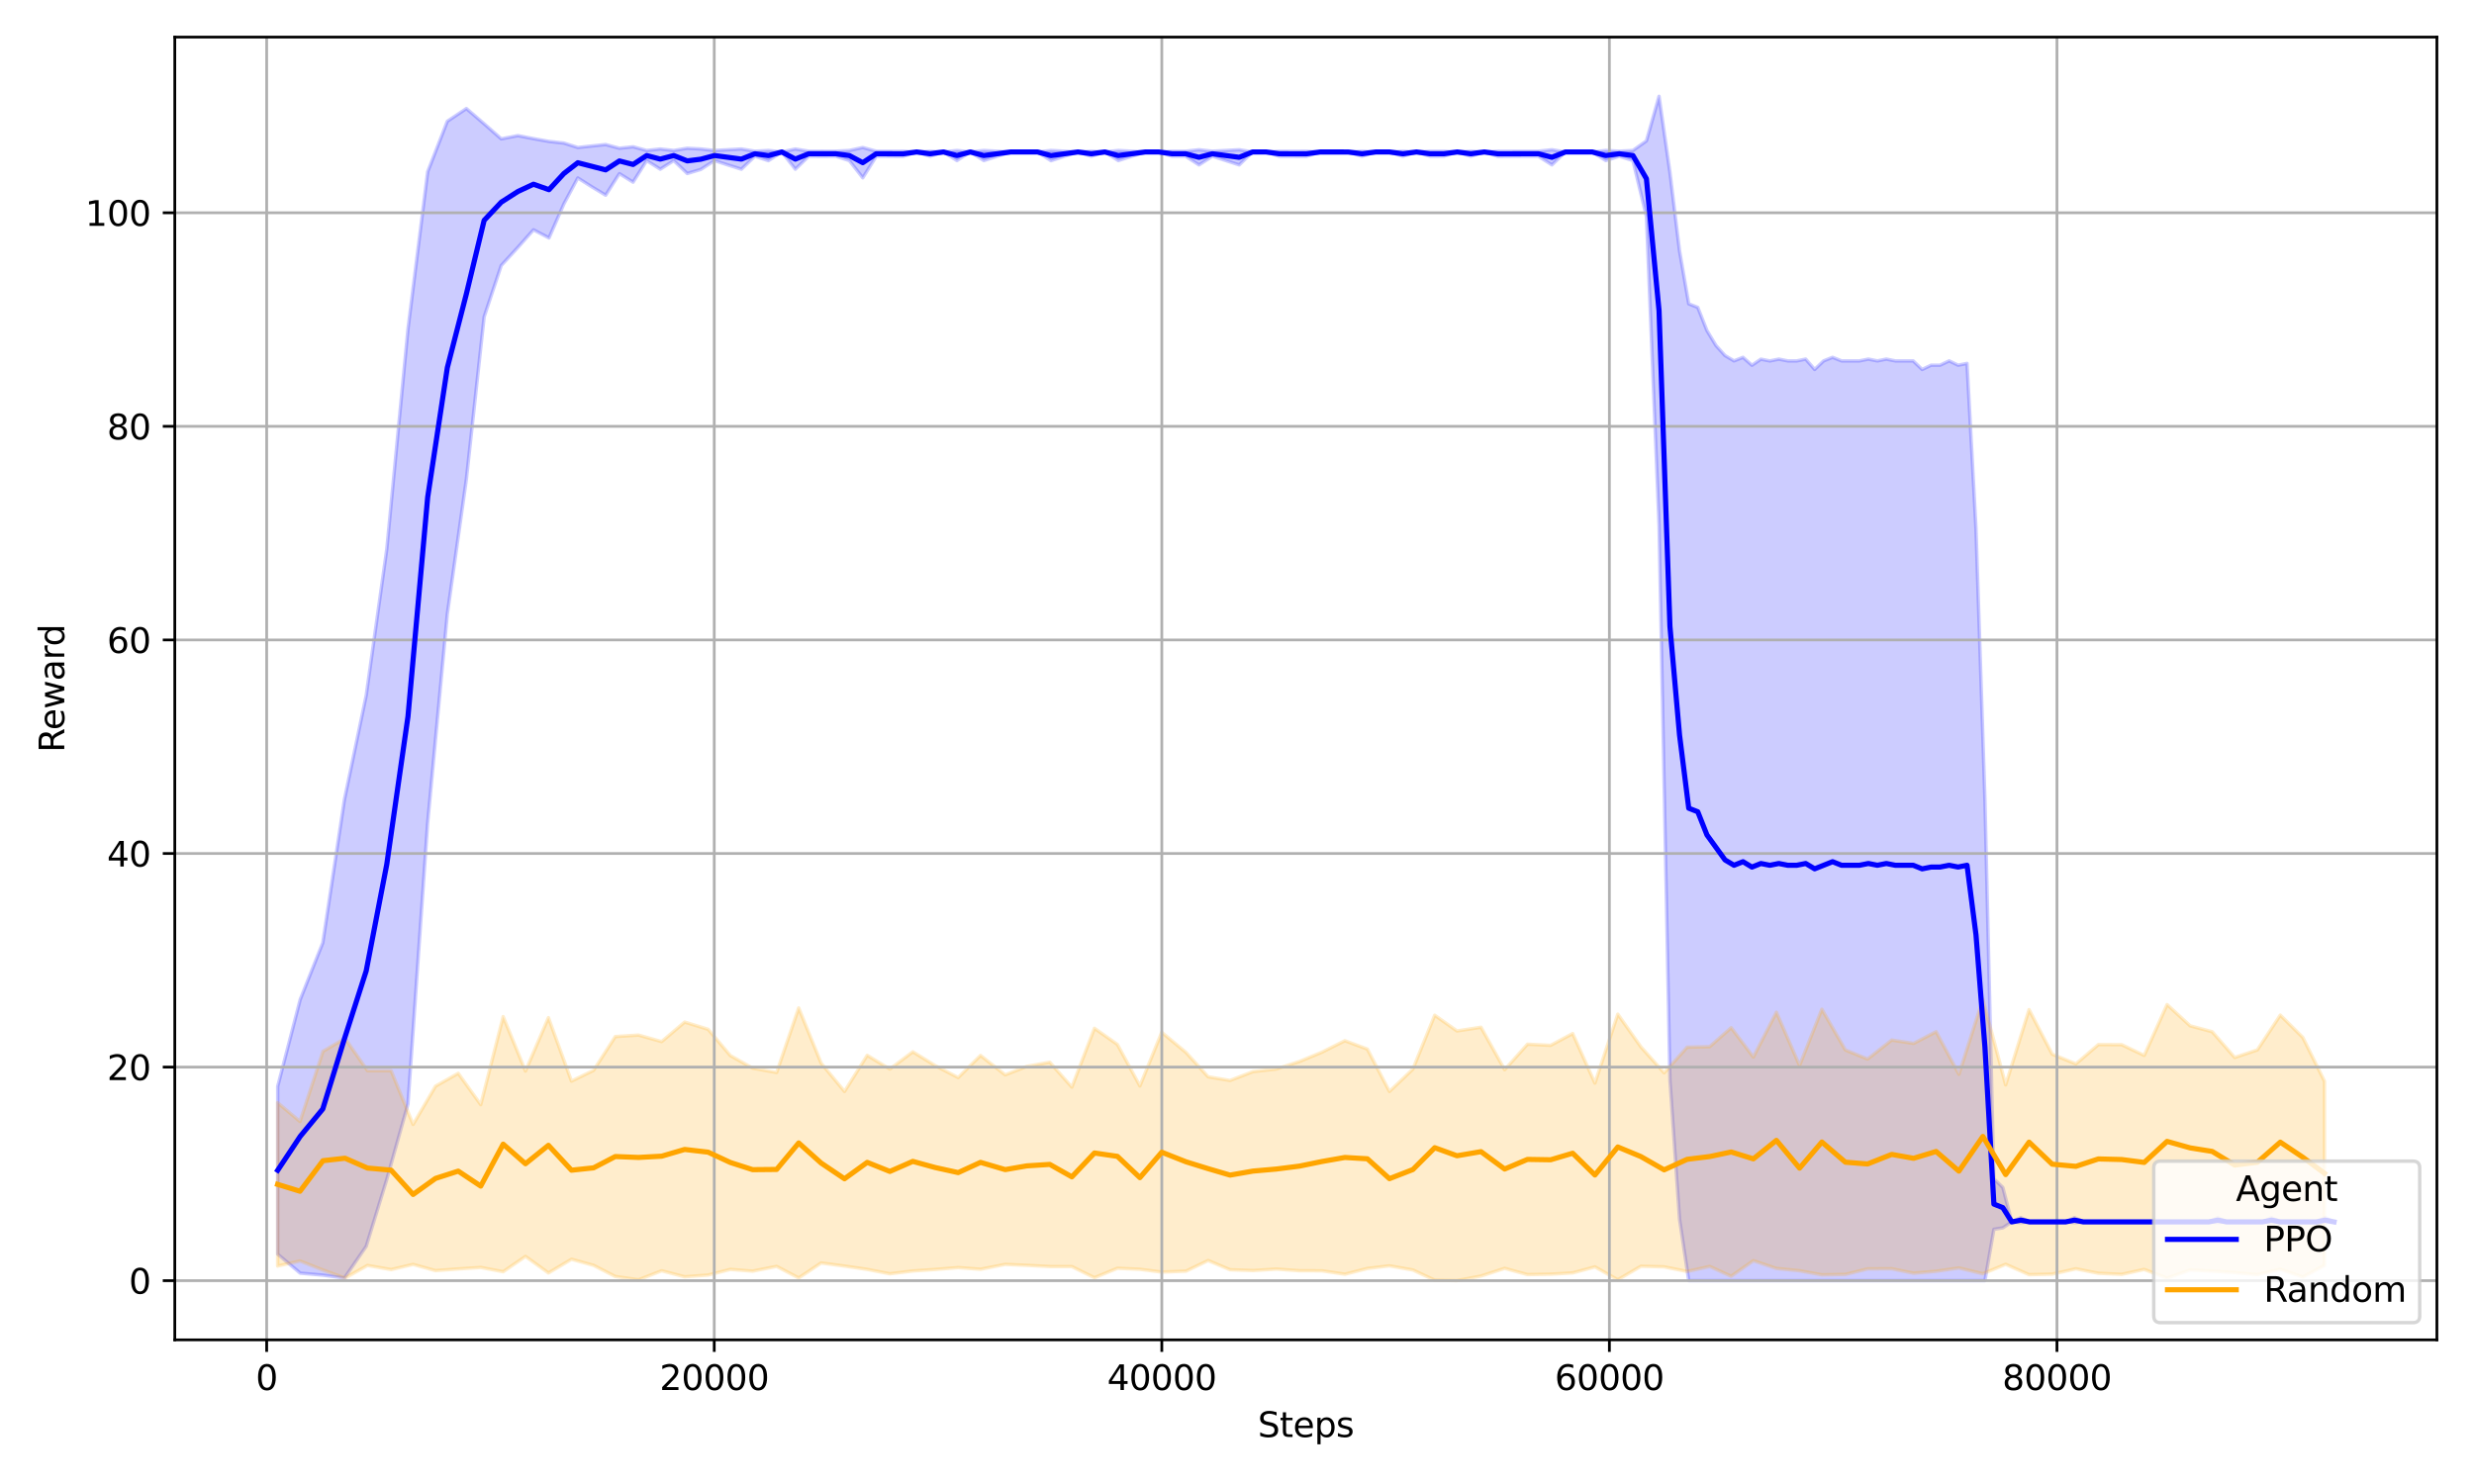 <?xml version="1.0" encoding="utf-8" standalone="no"?>
<!DOCTYPE svg PUBLIC "-//W3C//DTD SVG 1.1//EN"
  "http://www.w3.org/Graphics/SVG/1.1/DTD/svg11.dtd">
<svg xmlns:xlink="http://www.w3.org/1999/xlink" width="720pt" height="432pt" viewBox="0 0 720 432" xmlns="http://www.w3.org/2000/svg" version="1.1">
 <defs>
  <style type="text/css">*{stroke-linejoin: round; stroke-linecap: butt}</style>
 </defs>
 <g id="figure_1">
  <g id="patch_1">
   <path d="M 0 432 
L 720 432 
L 720 0 
L 0 0 
z
" style="fill: #ffffff"/>
  </g>
  <g id="axes_1">
   <g id="patch_2">
    <path d="M 50.87 390.04 
L 709.2 390.04 
L 709.2 10.8 
L 50.87 10.8 
z
" style="fill: #ffffff"/>
   </g>
   <g id="FillBetweenPolyCollection_1">
    <defs>
     <path id="m16a1191968" d="M 80.82 -115.756 
L 80.82 -66.905 
L 87.372 -61.377 
L 93.943 -60.798 
L 100.235 -59.953 
L 106.572 -69.178 
L 112.563 -88.662 
L 118.731 -110.616 
L 124.469 -192.541 
L 130.187 -253.27 
L 135.729 -292.505 
L 140.9 -339.768 
L 145.876 -354.715 
L 150.715 -359.975 
L 155.254 -365.097 
L 159.768 -362.735 
L 164.112 -372.636 
L 168.163 -380.197 
L 172.174 -377.648 
L 176.264 -375.174 
L 180.263 -381.45 
L 184.242 -378.973 
L 188.209 -385.247 
L 192.155 -382.745 
L 196.083 -385.249 
L 200.01 -381.489 
L 203.963 -382.682 
L 207.942 -385.253 
L 211.863 -383.969 
L 215.764 -382.747 
L 219.691 -386.508 
L 223.625 -385.219 
L 227.539 -387.76 
L 231.466 -382.748 
L 235.361 -386.507 
L 239.301 -386.474 
L 243.228 -386.505 
L 247.175 -385.254 
L 251.089 -380.238 
L 255.023 -386.507 
L 258.937 -386.495 
L 262.851 -386.47 
L 266.765 -387.761 
L 270.68 -386.509 
L 274.587 -387.762 
L 278.495 -385.256 
L 282.402 -387.763 
L 286.31 -385.252 
L 290.218 -386.501 
L 294.125 -387.754 
L 298.04 -387.756 
L 301.947 -387.756 
L 305.874 -385.216 
L 309.795 -386.504 
L 313.709 -387.76 
L 317.617 -386.508 
L 321.538 -387.761 
L 325.458 -385.251 
L 329.405 -386.507 
L 333.319 -387.762 
L 337.227 -387.762 
L 341.134 -386.507 
L 345.036 -386.509 
L 348.93 -383.998 
L 352.838 -386.505 
L 356.745 -385.256 
L 360.634 -384.002 
L 364.541 -387.763 
L 368.455 -387.763 
L 372.363 -386.493 
L 376.264 -386.49 
L 380.172 -386.468 
L 384.223 -387.745 
L 388.228 -387.758 
L 392.318 -387.738 
L 396.415 -386.504 
L 400.381 -387.757 
L 404.36 -387.759 
L 408.281 -386.493 
L 412.227 -387.758 
L 416.22 -386.504 
L 420.173 -386.507 
L 424.113 -387.759 
L 428.053 -386.507 
L 431.987 -387.759 
L 435.947 -386.472 
L 439.868 -386.506 
L 443.795 -386.509 
L 447.715 -386.508 
L 451.649 -384.002 
L 455.563 -387.762 
L 459.477 -387.763 
L 463.392 -387.761 
L 467.332 -385.255 
L 471.259 -386.506 
L 475.225 -385.253 
L 479.152 -368.963 
L 482.826 -279.16 
L 485.997 -117.533 
L 488.791 -77.06 
L 491.468 -59.198 
L 494.099 -59.198 
L 496.769 -59.198 
L 499.407 -59.198 
L 502.025 -59.198 
L 504.643 -59.198 
L 507.261 -59.198 
L 509.866 -59.198 
L 512.472 -59.198 
L 515.077 -59.198 
L 517.688 -59.198 
L 520.293 -59.198 
L 522.898 -59.198 
L 525.504 -59.198 
L 528.115 -59.198 
L 530.72 -59.198 
L 533.332 -59.198 
L 535.937 -59.198 
L 538.542 -59.198 
L 541.147 -59.198 
L 543.752 -59.198 
L 546.364 -59.198 
L 548.976 -59.198 
L 551.581 -59.198 
L 554.186 -59.198 
L 556.791 -59.198 
L 559.396 -59.198 
L 562.001 -59.198 
L 564.606 -59.198 
L 567.25 -59.198 
L 569.855 -59.198 
L 572.46 -59.198 
L 575.066 -59.198 
L 577.671 -59.198 
L 580.276 -74.145 
L 582.881 -74.575 
L 585.486 -76.296 
L 588.091 -76.081 
L 590.696 -76.296 
L 593.301 -76.296 
L 595.906 -76.296 
L 598.511 -76.296 
L 601.117 -76.296 
L 603.722 -76.081 
L 606.327 -76.296 
L 608.932 -76.296 
L 611.537 -76.296 
L 614.142 -76.296 
L 616.747 -76.268 
L 619.352 -76.296 
L 621.957 -76.296 
L 624.562 -76.296 
L 627.167 -76.296 
L 629.773 -76.296 
L 632.378 -76.296 
L 634.983 -76.296 
L 637.588 -76.296 
L 640.193 -76.293 
L 642.798 -76.296 
L 645.41 -76.081 
L 648.015 -76.296 
L 650.62 -76.296 
L 653.225 -76.296 
L 655.83 -76.296 
L 658.435 -76.296 
L 661.04 -76.081 
L 663.645 -76.296 
L 666.25 -76.296 
L 668.856 -76.296 
L 671.461 -76.296 
L 674.066 -76.296 
L 676.671 -76.081 
L 679.276 -76.295 
L 679.276 -76.296 
L 679.276 -76.296 
L 676.671 -77.548 
L 674.066 -76.296 
L 671.461 -76.296 
L 668.856 -76.296 
L 666.25 -76.296 
L 663.645 -76.296 
L 661.04 -77.549 
L 658.435 -76.296 
L 655.83 -76.296 
L 653.225 -76.296 
L 650.62 -76.296 
L 648.015 -76.296 
L 645.41 -77.549 
L 642.798 -76.296 
L 640.193 -76.296 
L 637.588 -76.296 
L 634.983 -76.296 
L 632.378 -76.296 
L 629.773 -76.296 
L 627.167 -76.296 
L 624.562 -76.296 
L 621.957 -76.296 
L 619.352 -76.296 
L 616.747 -76.3 
L 614.142 -76.296 
L 611.537 -76.296 
L 608.932 -76.296 
L 606.327 -76.296 
L 603.722 -77.549 
L 601.117 -76.296 
L 598.511 -76.296 
L 595.906 -76.296 
L 593.301 -76.296 
L 590.696 -76.296 
L 588.091 -77.549 
L 585.486 -76.296 
L 582.881 -86.321 
L 580.276 -88.828 
L 577.671 -199.114 
L 575.066 -278.068 
L 572.46 -326.211 
L 569.855 -325.692 
L 567.25 -326.944 
L 564.606 -325.692 
L 562.001 -325.692 
L 559.396 -324.438 
L 556.791 -326.939 
L 554.186 -326.938 
L 551.581 -326.945 
L 548.976 -327.464 
L 546.364 -326.945 
L 543.752 -327.464 
L 541.147 -326.945 
L 538.542 -326.945 
L 535.937 -326.945 
L 533.332 -327.983 
L 530.72 -326.945 
L 528.115 -324.439 
L 525.504 -327.463 
L 522.898 -326.94 
L 520.293 -326.944 
L 517.688 -327.458 
L 515.077 -326.932 
L 512.472 -327.444 
L 509.866 -325.671 
L 507.261 -327.98 
L 504.643 -326.944 
L 502.025 -328.5 
L 499.407 -331.402 
L 496.769 -335.77 
L 494.099 -342.516 
L 491.468 -343.551 
L 488.791 -358.959 
L 485.997 -381.812 
L 482.826 -403.962 
L 479.152 -390.988 
L 475.225 -388.194 
L 471.259 -387.979 
L 467.332 -388.193 
L 463.392 -387.763 
L 459.477 -387.763 
L 455.563 -387.763 
L 451.649 -388.408 
L 447.715 -387.978 
L 443.795 -387.978 
L 439.868 -387.979 
L 435.947 -387.984 
L 431.987 -387.764 
L 428.053 -387.978 
L 424.113 -387.764 
L 420.173 -387.978 
L 416.22 -387.979 
L 412.227 -387.764 
L 408.281 -387.981 
L 404.36 -387.764 
L 400.381 -387.764 
L 396.415 -387.979 
L 392.318 -387.767 
L 388.228 -387.764 
L 384.223 -387.765 
L 380.172 -387.985 
L 376.264 -387.981 
L 372.363 -387.981 
L 368.455 -387.763 
L 364.541 -387.763 
L 360.634 -388.408 
L 356.745 -388.193 
L 352.838 -387.979 
L 348.93 -388.409 
L 345.036 -387.978 
L 341.134 -387.978 
L 337.227 -387.763 
L 333.319 -387.763 
L 329.405 -387.979 
L 325.458 -388.194 
L 321.538 -387.763 
L 317.617 -387.978 
L 313.709 -387.764 
L 309.795 -387.979 
L 305.874 -388.2 
L 301.947 -387.764 
L 298.04 -387.764 
L 294.125 -387.765 
L 290.218 -387.98 
L 286.31 -388.194 
L 282.402 -387.763 
L 278.495 -388.193 
L 274.587 -387.763 
L 270.68 -387.978 
L 266.765 -387.763 
L 262.851 -387.984 
L 258.937 -387.981 
L 255.023 -387.979 
L 251.089 -389.054 
L 247.175 -388.194 
L 243.228 -387.979 
L 239.301 -387.984 
L 235.361 -387.978 
L 231.466 -388.623 
L 227.539 -387.764 
L 223.625 -388.199 
L 219.691 -387.978 
L 215.764 -388.624 
L 211.863 -388.414 
L 207.942 -388.194 
L 203.963 -388.634 
L 200.01 -388.839 
L 196.083 -388.194 
L 192.155 -388.624 
L 188.209 -388.194 
L 184.242 -389.271 
L 180.263 -388.846 
L 176.264 -389.923 
L 172.174 -389.496 
L 168.163 -389.061 
L 164.112 -390.357 
L 159.768 -390.832 
L 155.254 -391.643 
L 150.715 -392.516 
L 145.876 -391.581 
L 140.9 -395.958 
L 135.729 -400.402 
L 130.187 -396.703 
L 124.469 -381.994 
L 118.731 -336.202 
L 112.563 -272.142 
L 106.572 -229.544 
L 100.235 -199.222 
L 93.943 -157.565 
L 87.372 -141.031 
L 80.82 -115.756 
z
" style="stroke: #0000ff; stroke-opacity: 0.2"/>
    </defs>
    <g clip-path="url(#p8ebe864c5b)">
     <use xlink:href="#m16a1191968" x="0" y="432" style="fill: #0000ff; fill-opacity: 0.2; stroke: #0000ff; stroke-opacity: 0.2"/>
    </g>
   </g>
   <g id="FillBetweenPolyCollection_2">
    <defs>
     <path id="m798b6c5732" d="M 80.794 -111.005 
L 80.794 -63.444 
L 87.307 -64.929 
L 94.002 -62.283 
L 100.417 -59.944 
L 106.943 -63.617 
L 113.82 -62.413 
L 120.222 -63.917 
L 126.748 -62.113 
L 133.358 -62.603 
L 139.91 -63.031 
L 146.436 -61.793 
L 152.929 -66.255 
L 159.611 -61.432 
L 166.319 -65.42 
L 172.747 -63.653 
L 179.071 -60.403 
L 185.819 -59.442 
L 192.566 -62.069 
L 199.254 -60.312 
L 206.08 -60.823 
L 212.547 -62.469 
L 219.053 -61.961 
L 226.028 -63.345 
L 232.443 -59.982 
L 238.969 -64.337 
L 245.775 -63.436 
L 252.385 -62.469 
L 258.976 -61.19 
L 265.658 -62.011 
L 272.191 -62.452 
L 278.86 -62.992 
L 285.359 -62.507 
L 292.543 -63.926 
L 298.815 -63.652 
L 305.51 -63.292 
L 311.944 -63.29 
L 318.516 -60.055 
L 325.198 -62.8 
L 331.737 -62.497 
L 338.099 -61.684 
L 345.166 -61.963 
L 351.6 -65.056 
L 357.976 -62.368 
L 364.678 -62.129 
L 371.432 -62.563 
L 378.179 -62.078 
L 384.724 -62.058 
L 391.393 -61.062 
L 397.945 -62.735 
L 404.367 -63.503 
L 411.179 -62.299 
L 417.542 -59.329 
L 424.022 -59.21 
L 431.01 -60.533 
L 437.894 -62.777 
L 444.537 -60.952 
L 451.278 -61.07 
L 457.693 -61.45 
L 464.167 -63.2 
L 470.829 -59.45 
L 477.537 -63.379 
L 484.31 -63.206 
L 490.999 -61.864 
L 497.57 -63.334 
L 503.823 -60.471 
L 510.277 -65.017 
L 516.985 -62.743 
L 523.719 -62.08 
L 530.212 -60.89 
L 537.064 -61.015 
L 543.524 -62.624 
L 550.545 -62.66 
L 556.908 -61.361 
L 563.466 -61.929 
L 570.096 -62.889 
L 577.071 -61.202 
L 583.701 -63.956 
L 590.514 -60.932 
L 597.241 -61.087 
L 604.138 -62.645 
L 610.684 -61.34 
L 617.47 -61.024 
L 624.028 -62.463 
L 630.678 -59.912 
L 637.399 -62.315 
L 643.808 -61.97 
L 650.359 -61.531 
L 656.95 -60.941 
L 663.632 -62.521 
L 670.184 -60.24 
L 676.495 -63.655 
L 676.495 -117.228 
L 676.495 -117.228 
L 670.184 -129.998 
L 663.632 -136.494 
L 656.95 -126.364 
L 650.359 -124.161 
L 643.808 -131.666 
L 637.399 -133.376 
L 630.678 -139.563 
L 624.028 -124.76 
L 617.47 -127.889 
L 610.684 -127.916 
L 604.138 -122.295 
L 597.241 -125.121 
L 590.514 -138.095 
L 583.701 -116.187 
L 577.071 -141.131 
L 570.096 -119.266 
L 563.466 -131.668 
L 556.908 -128.254 
L 550.545 -129.239 
L 543.524 -123.706 
L 537.064 -126.338 
L 530.212 -138.208 
L 523.719 -121.812 
L 516.985 -137.333 
L 510.277 -124.28 
L 503.823 -132.835 
L 497.57 -127.314 
L 490.999 -127.16 
L 484.31 -119.697 
L 477.537 -127.26 
L 470.829 -136.765 
L 464.167 -116.703 
L 457.693 -131.128 
L 451.278 -127.696 
L 444.537 -128.031 
L 437.894 -120.6 
L 431.01 -132.965 
L 424.022 -131.891 
L 417.542 -136.466 
L 411.179 -120.767 
L 404.367 -114.265 
L 397.945 -126.608 
L 391.393 -129.047 
L 384.724 -125.702 
L 378.179 -122.999 
L 371.432 -120.806 
L 364.678 -120.056 
L 357.976 -117.475 
L 351.6 -118.538 
L 345.166 -125.621 
L 338.099 -131.489 
L 331.737 -115.873 
L 325.198 -127.958 
L 318.516 -132.662 
L 311.944 -115.537 
L 305.51 -122.785 
L 298.815 -121.562 
L 292.543 -119.114 
L 285.359 -124.751 
L 278.86 -118.308 
L 272.191 -121.787 
L 265.658 -125.821 
L 258.976 -120.796 
L 252.385 -124.789 
L 245.775 -114.271 
L 238.969 -122.523 
L 232.443 -138.578 
L 226.028 -119.797 
L 219.053 -121.048 
L 212.547 -124.723 
L 206.08 -132.377 
L 199.254 -134.471 
L 192.566 -128.792 
L 185.819 -130.685 
L 179.071 -130.251 
L 172.747 -120.413 
L 166.319 -117.281 
L 159.611 -135.757 
L 152.929 -120.205 
L 146.436 -136.063 
L 139.91 -110.423 
L 133.358 -119.556 
L 126.748 -115.809 
L 120.222 -104.666 
L 113.82 -120.316 
L 106.943 -120.334 
L 100.417 -129.719 
L 94.002 -125.952 
L 87.307 -105.522 
L 80.794 -111.005 
z
" style="stroke: #ffa500; stroke-opacity: 0.2"/>
    </defs>
    <g clip-path="url(#p8ebe864c5b)">
     <use xlink:href="#m798b6c5732" x="0" y="432" style="fill: #ffa500; fill-opacity: 0.2; stroke: #ffa500; stroke-opacity: 0.2"/>
    </g>
   </g>
   <g id="matplotlib.axis_1">
    <g id="xtick_1">
     <g id="line2d_1">
      <path d="M 77.609 390.04 
L 77.609 10.8 
" clip-path="url(#p8ebe864c5b)" style="fill: none; stroke: #b0b0b0; stroke-width: 0.8; stroke-linecap: square"/>
     </g>
     <g id="line2d_2">
      <defs>
       <path id="mf50413672a" d="M 0 0 
L 0 3.5 
" style="stroke: #000000; stroke-width: 0.8"/>
      </defs>
      <g>
       <use xlink:href="#mf50413672a" x="77.609" y="390.04" style="stroke: #000000; stroke-width: 0.8"/>
      </g>
     </g>
     <g id="text_1">
      <!-- 0 -->
      <g transform="translate(74.428 404.638) scale(0.1 -0.1)">
       <defs>
        <path id="DejaVuSans-30" d="M 2034 4250 
Q 1547 4250 1301 3770 
Q 1056 3291 1056 2328 
Q 1056 1369 1301 889 
Q 1547 409 2034 409 
Q 2525 409 2770 889 
Q 3016 1369 3016 2328 
Q 3016 3291 2770 3770 
Q 2525 4250 2034 4250 
z
M 2034 4750 
Q 2819 4750 3233 4129 
Q 3647 3509 3647 2328 
Q 3647 1150 3233 529 
Q 2819 -91 2034 -91 
Q 1250 -91 836 529 
Q 422 1150 422 2328 
Q 422 3509 836 4129 
Q 1250 4750 2034 4750 
z
" transform="scale(0.016)"/>
       </defs>
       <use xlink:href="#DejaVuSans-30"/>
      </g>
     </g>
    </g>
    <g id="xtick_2">
     <g id="line2d_3">
      <path d="M 207.864 390.04 
L 207.864 10.8 
" clip-path="url(#p8ebe864c5b)" style="fill: none; stroke: #b0b0b0; stroke-width: 0.8; stroke-linecap: square"/>
     </g>
     <g id="line2d_4">
      <g>
       <use xlink:href="#mf50413672a" x="207.864" y="390.04" style="stroke: #000000; stroke-width: 0.8"/>
      </g>
     </g>
     <g id="text_2">
      <!-- 20000 -->
      <g transform="translate(191.958 404.638) scale(0.1 -0.1)">
       <defs>
        <path id="DejaVuSans-32" d="M 1228 531 
L 3431 531 
L 3431 0 
L 469 0 
L 469 531 
Q 828 903 1448 1529 
Q 2069 2156 2228 2338 
Q 2531 2678 2651 2914 
Q 2772 3150 2772 3378 
Q 2772 3750 2511 3984 
Q 2250 4219 1831 4219 
Q 1534 4219 1204 4116 
Q 875 4013 500 3803 
L 500 4441 
Q 881 4594 1212 4672 
Q 1544 4750 1819 4750 
Q 2544 4750 2975 4387 
Q 3406 4025 3406 3419 
Q 3406 3131 3298 2873 
Q 3191 2616 2906 2266 
Q 2828 2175 2409 1742 
Q 1991 1309 1228 531 
z
" transform="scale(0.016)"/>
       </defs>
       <use xlink:href="#DejaVuSans-32"/>
       <use xlink:href="#DejaVuSans-30" transform="translate(63.623 0)"/>
       <use xlink:href="#DejaVuSans-30" transform="translate(127.246 0)"/>
       <use xlink:href="#DejaVuSans-30" transform="translate(190.869 0)"/>
       <use xlink:href="#DejaVuSans-30" transform="translate(254.492 0)"/>
      </g>
     </g>
    </g>
    <g id="xtick_3">
     <g id="line2d_5">
      <path d="M 338.119 390.04 
L 338.119 10.8 
" clip-path="url(#p8ebe864c5b)" style="fill: none; stroke: #b0b0b0; stroke-width: 0.8; stroke-linecap: square"/>
     </g>
     <g id="line2d_6">
      <g>
       <use xlink:href="#mf50413672a" x="338.119" y="390.04" style="stroke: #000000; stroke-width: 0.8"/>
      </g>
     </g>
     <g id="text_3">
      <!-- 40000 -->
      <g transform="translate(322.213 404.638) scale(0.1 -0.1)">
       <defs>
        <path id="DejaVuSans-34" d="M 2419 4116 
L 825 1625 
L 2419 1625 
L 2419 4116 
z
M 2253 4666 
L 3047 4666 
L 3047 1625 
L 3713 1625 
L 3713 1100 
L 3047 1100 
L 3047 0 
L 2419 0 
L 2419 1100 
L 313 1100 
L 313 1709 
L 2253 4666 
z
" transform="scale(0.016)"/>
       </defs>
       <use xlink:href="#DejaVuSans-34"/>
       <use xlink:href="#DejaVuSans-30" transform="translate(63.623 0)"/>
       <use xlink:href="#DejaVuSans-30" transform="translate(127.246 0)"/>
       <use xlink:href="#DejaVuSans-30" transform="translate(190.869 0)"/>
       <use xlink:href="#DejaVuSans-30" transform="translate(254.492 0)"/>
      </g>
     </g>
    </g>
    <g id="xtick_4">
     <g id="line2d_7">
      <path d="M 468.374 390.04 
L 468.374 10.8 
" clip-path="url(#p8ebe864c5b)" style="fill: none; stroke: #b0b0b0; stroke-width: 0.8; stroke-linecap: square"/>
     </g>
     <g id="line2d_8">
      <g>
       <use xlink:href="#mf50413672a" x="468.374" y="390.04" style="stroke: #000000; stroke-width: 0.8"/>
      </g>
     </g>
     <g id="text_4">
      <!-- 60000 -->
      <g transform="translate(452.468 404.638) scale(0.1 -0.1)">
       <defs>
        <path id="DejaVuSans-36" d="M 2113 2584 
Q 1688 2584 1439 2293 
Q 1191 2003 1191 1497 
Q 1191 994 1439 701 
Q 1688 409 2113 409 
Q 2538 409 2786 701 
Q 3034 994 3034 1497 
Q 3034 2003 2786 2293 
Q 2538 2584 2113 2584 
z
M 3366 4563 
L 3366 3988 
Q 3128 4100 2886 4159 
Q 2644 4219 2406 4219 
Q 1781 4219 1451 3797 
Q 1122 3375 1075 2522 
Q 1259 2794 1537 2939 
Q 1816 3084 2150 3084 
Q 2853 3084 3261 2657 
Q 3669 2231 3669 1497 
Q 3669 778 3244 343 
Q 2819 -91 2113 -91 
Q 1303 -91 875 529 
Q 447 1150 447 2328 
Q 447 3434 972 4092 
Q 1497 4750 2381 4750 
Q 2619 4750 2861 4703 
Q 3103 4656 3366 4563 
z
" transform="scale(0.016)"/>
       </defs>
       <use xlink:href="#DejaVuSans-36"/>
       <use xlink:href="#DejaVuSans-30" transform="translate(63.623 0)"/>
       <use xlink:href="#DejaVuSans-30" transform="translate(127.246 0)"/>
       <use xlink:href="#DejaVuSans-30" transform="translate(190.869 0)"/>
       <use xlink:href="#DejaVuSans-30" transform="translate(254.492 0)"/>
      </g>
     </g>
    </g>
    <g id="xtick_5">
     <g id="line2d_9">
      <path d="M 598.629 390.04 
L 598.629 10.8 
" clip-path="url(#p8ebe864c5b)" style="fill: none; stroke: #b0b0b0; stroke-width: 0.8; stroke-linecap: square"/>
     </g>
     <g id="line2d_10">
      <g>
       <use xlink:href="#mf50413672a" x="598.629" y="390.04" style="stroke: #000000; stroke-width: 0.8"/>
      </g>
     </g>
     <g id="text_5">
      <!-- 80000 -->
      <g transform="translate(582.722 404.638) scale(0.1 -0.1)">
       <defs>
        <path id="DejaVuSans-38" d="M 2034 2216 
Q 1584 2216 1326 1975 
Q 1069 1734 1069 1313 
Q 1069 891 1326 650 
Q 1584 409 2034 409 
Q 2484 409 2743 651 
Q 3003 894 3003 1313 
Q 3003 1734 2745 1975 
Q 2488 2216 2034 2216 
z
M 1403 2484 
Q 997 2584 770 2862 
Q 544 3141 544 3541 
Q 544 4100 942 4425 
Q 1341 4750 2034 4750 
Q 2731 4750 3128 4425 
Q 3525 4100 3525 3541 
Q 3525 3141 3298 2862 
Q 3072 2584 2669 2484 
Q 3125 2378 3379 2068 
Q 3634 1759 3634 1313 
Q 3634 634 3220 271 
Q 2806 -91 2034 -91 
Q 1263 -91 848 271 
Q 434 634 434 1313 
Q 434 1759 690 2068 
Q 947 2378 1403 2484 
z
M 1172 3481 
Q 1172 3119 1398 2916 
Q 1625 2713 2034 2713 
Q 2441 2713 2670 2916 
Q 2900 3119 2900 3481 
Q 2900 3844 2670 4047 
Q 2441 4250 2034 4250 
Q 1625 4250 1398 4047 
Q 1172 3844 1172 3481 
z
" transform="scale(0.016)"/>
       </defs>
       <use xlink:href="#DejaVuSans-38"/>
       <use xlink:href="#DejaVuSans-30" transform="translate(63.623 0)"/>
       <use xlink:href="#DejaVuSans-30" transform="translate(127.246 0)"/>
       <use xlink:href="#DejaVuSans-30" transform="translate(190.869 0)"/>
       <use xlink:href="#DejaVuSans-30" transform="translate(254.492 0)"/>
      </g>
     </g>
    </g>
    <g id="text_6">
     <!-- Steps -->
     <g transform="translate(366.045 418.317) scale(0.1 -0.1)">
      <defs>
       <path id="DejaVuSans-53" d="M 3425 4513 
L 3425 3897 
Q 3066 4069 2747 4153 
Q 2428 4238 2131 4238 
Q 1616 4238 1336 4038 
Q 1056 3838 1056 3469 
Q 1056 3159 1242 3001 
Q 1428 2844 1947 2747 
L 2328 2669 
Q 3034 2534 3370 2195 
Q 3706 1856 3706 1288 
Q 3706 609 3251 259 
Q 2797 -91 1919 -91 
Q 1588 -91 1214 -16 
Q 841 59 441 206 
L 441 856 
Q 825 641 1194 531 
Q 1563 422 1919 422 
Q 2459 422 2753 634 
Q 3047 847 3047 1241 
Q 3047 1584 2836 1778 
Q 2625 1972 2144 2069 
L 1759 2144 
Q 1053 2284 737 2584 
Q 422 2884 422 3419 
Q 422 4038 858 4394 
Q 1294 4750 2059 4750 
Q 2388 4750 2728 4690 
Q 3069 4631 3425 4513 
z
" transform="scale(0.016)"/>
       <path id="DejaVuSans-74" d="M 1172 4494 
L 1172 3500 
L 2356 3500 
L 2356 3053 
L 1172 3053 
L 1172 1153 
Q 1172 725 1289 603 
Q 1406 481 1766 481 
L 2356 481 
L 2356 0 
L 1766 0 
Q 1100 0 847 248 
Q 594 497 594 1153 
L 594 3053 
L 172 3053 
L 172 3500 
L 594 3500 
L 594 4494 
L 1172 4494 
z
" transform="scale(0.016)"/>
       <path id="DejaVuSans-65" d="M 3597 1894 
L 3597 1613 
L 953 1613 
Q 991 1019 1311 708 
Q 1631 397 2203 397 
Q 2534 397 2845 478 
Q 3156 559 3463 722 
L 3463 178 
Q 3153 47 2828 -22 
Q 2503 -91 2169 -91 
Q 1331 -91 842 396 
Q 353 884 353 1716 
Q 353 2575 817 3079 
Q 1281 3584 2069 3584 
Q 2775 3584 3186 3129 
Q 3597 2675 3597 1894 
z
M 3022 2063 
Q 3016 2534 2758 2815 
Q 2500 3097 2075 3097 
Q 1594 3097 1305 2825 
Q 1016 2553 972 2059 
L 3022 2063 
z
" transform="scale(0.016)"/>
       <path id="DejaVuSans-70" d="M 1159 525 
L 1159 -1331 
L 581 -1331 
L 581 3500 
L 1159 3500 
L 1159 2969 
Q 1341 3281 1617 3432 
Q 1894 3584 2278 3584 
Q 2916 3584 3314 3078 
Q 3713 2572 3713 1747 
Q 3713 922 3314 415 
Q 2916 -91 2278 -91 
Q 1894 -91 1617 61 
Q 1341 213 1159 525 
z
M 3116 1747 
Q 3116 2381 2855 2742 
Q 2594 3103 2138 3103 
Q 1681 3103 1420 2742 
Q 1159 2381 1159 1747 
Q 1159 1113 1420 752 
Q 1681 391 2138 391 
Q 2594 391 2855 752 
Q 3116 1113 3116 1747 
z
" transform="scale(0.016)"/>
       <path id="DejaVuSans-73" d="M 2834 3397 
L 2834 2853 
Q 2591 2978 2328 3040 
Q 2066 3103 1784 3103 
Q 1356 3103 1142 2972 
Q 928 2841 928 2578 
Q 928 2378 1081 2264 
Q 1234 2150 1697 2047 
L 1894 2003 
Q 2506 1872 2764 1633 
Q 3022 1394 3022 966 
Q 3022 478 2636 193 
Q 2250 -91 1575 -91 
Q 1294 -91 989 -36 
Q 684 19 347 128 
L 347 722 
Q 666 556 975 473 
Q 1284 391 1588 391 
Q 1994 391 2212 530 
Q 2431 669 2431 922 
Q 2431 1156 2273 1281 
Q 2116 1406 1581 1522 
L 1381 1569 
Q 847 1681 609 1914 
Q 372 2147 372 2553 
Q 372 3047 722 3315 
Q 1072 3584 1716 3584 
Q 2034 3584 2315 3537 
Q 2597 3491 2834 3397 
z
" transform="scale(0.016)"/>
      </defs>
      <use xlink:href="#DejaVuSans-53"/>
      <use xlink:href="#DejaVuSans-74" transform="translate(63.477 0)"/>
      <use xlink:href="#DejaVuSans-65" transform="translate(102.686 0)"/>
      <use xlink:href="#DejaVuSans-70" transform="translate(164.209 0)"/>
      <use xlink:href="#DejaVuSans-73" transform="translate(227.686 0)"/>
     </g>
    </g>
   </g>
   <g id="matplotlib.axis_2">
    <g id="ytick_1">
     <g id="line2d_11">
      <path d="M 50.87 372.802 
L 709.2 372.802 
" clip-path="url(#p8ebe864c5b)" style="fill: none; stroke: #b0b0b0; stroke-width: 0.8; stroke-linecap: square"/>
     </g>
     <g id="line2d_12">
      <defs>
       <path id="m4369eca4b9" d="M 0 0 
L -3.5 0 
" style="stroke: #000000; stroke-width: 0.8"/>
      </defs>
      <g>
       <use xlink:href="#m4369eca4b9" x="50.87" y="372.802" style="stroke: #000000; stroke-width: 0.8"/>
      </g>
     </g>
     <g id="text_7">
      <!-- 0 -->
      <g transform="translate(37.508 376.601) scale(0.1 -0.1)">
       <use xlink:href="#DejaVuSans-30"/>
      </g>
     </g>
    </g>
    <g id="ytick_2">
     <g id="line2d_13">
      <path d="M 50.87 310.63 
L 709.2 310.63 
" clip-path="url(#p8ebe864c5b)" style="fill: none; stroke: #b0b0b0; stroke-width: 0.8; stroke-linecap: square"/>
     </g>
     <g id="line2d_14">
      <g>
       <use xlink:href="#m4369eca4b9" x="50.87" y="310.63" style="stroke: #000000; stroke-width: 0.8"/>
      </g>
     </g>
     <g id="text_8">
      <!-- 20 -->
      <g transform="translate(31.145 314.429) scale(0.1 -0.1)">
       <use xlink:href="#DejaVuSans-32"/>
       <use xlink:href="#DejaVuSans-30" transform="translate(63.623 0)"/>
      </g>
     </g>
    </g>
    <g id="ytick_3">
     <g id="line2d_15">
      <path d="M 50.87 248.457 
L 709.2 248.457 
" clip-path="url(#p8ebe864c5b)" style="fill: none; stroke: #b0b0b0; stroke-width: 0.8; stroke-linecap: square"/>
     </g>
     <g id="line2d_16">
      <g>
       <use xlink:href="#m4369eca4b9" x="50.87" y="248.457" style="stroke: #000000; stroke-width: 0.8"/>
      </g>
     </g>
     <g id="text_9">
      <!-- 40 -->
      <g transform="translate(31.145 252.257) scale(0.1 -0.1)">
       <use xlink:href="#DejaVuSans-34"/>
       <use xlink:href="#DejaVuSans-30" transform="translate(63.623 0)"/>
      </g>
     </g>
    </g>
    <g id="ytick_4">
     <g id="line2d_17">
      <path d="M 50.87 186.285 
L 709.2 186.285 
" clip-path="url(#p8ebe864c5b)" style="fill: none; stroke: #b0b0b0; stroke-width: 0.8; stroke-linecap: square"/>
     </g>
     <g id="line2d_18">
      <g>
       <use xlink:href="#m4369eca4b9" x="50.87" y="186.285" style="stroke: #000000; stroke-width: 0.8"/>
      </g>
     </g>
     <g id="text_10">
      <!-- 60 -->
      <g transform="translate(31.145 190.084) scale(0.1 -0.1)">
       <use xlink:href="#DejaVuSans-36"/>
       <use xlink:href="#DejaVuSans-30" transform="translate(63.623 0)"/>
      </g>
     </g>
    </g>
    <g id="ytick_5">
     <g id="line2d_19">
      <path d="M 50.87 124.113 
L 709.2 124.113 
" clip-path="url(#p8ebe864c5b)" style="fill: none; stroke: #b0b0b0; stroke-width: 0.8; stroke-linecap: square"/>
     </g>
     <g id="line2d_20">
      <g>
       <use xlink:href="#m4369eca4b9" x="50.87" y="124.113" style="stroke: #000000; stroke-width: 0.8"/>
      </g>
     </g>
     <g id="text_11">
      <!-- 80 -->
      <g transform="translate(31.145 127.912) scale(0.1 -0.1)">
       <use xlink:href="#DejaVuSans-38"/>
       <use xlink:href="#DejaVuSans-30" transform="translate(63.623 0)"/>
      </g>
     </g>
    </g>
    <g id="ytick_6">
     <g id="line2d_21">
      <path d="M 50.87 61.941 
L 709.2 61.941 
" clip-path="url(#p8ebe864c5b)" style="fill: none; stroke: #b0b0b0; stroke-width: 0.8; stroke-linecap: square"/>
     </g>
     <g id="line2d_22">
      <g>
       <use xlink:href="#m4369eca4b9" x="50.87" y="61.941" style="stroke: #000000; stroke-width: 0.8"/>
      </g>
     </g>
     <g id="text_12">
      <!-- 100 -->
      <g transform="translate(24.782 65.74) scale(0.1 -0.1)">
       <defs>
        <path id="DejaVuSans-31" d="M 794 531 
L 1825 531 
L 1825 4091 
L 703 3866 
L 703 4441 
L 1819 4666 
L 2450 4666 
L 2450 531 
L 3481 531 
L 3481 0 
L 794 0 
L 794 531 
z
" transform="scale(0.016)"/>
       </defs>
       <use xlink:href="#DejaVuSans-31"/>
       <use xlink:href="#DejaVuSans-30" transform="translate(63.623 0)"/>
       <use xlink:href="#DejaVuSans-30" transform="translate(127.246 0)"/>
      </g>
     </g>
    </g>
    <g id="text_13">
     <!-- Reward -->
     <g transform="translate(18.703 219.041) rotate(-90) scale(0.1 -0.1)">
      <defs>
       <path id="DejaVuSans-52" d="M 2841 2188 
Q 3044 2119 3236 1894 
Q 3428 1669 3622 1275 
L 4263 0 
L 3584 0 
L 2988 1197 
Q 2756 1666 2539 1819 
Q 2322 1972 1947 1972 
L 1259 1972 
L 1259 0 
L 628 0 
L 628 4666 
L 2053 4666 
Q 2853 4666 3247 4331 
Q 3641 3997 3641 3322 
Q 3641 2881 3436 2590 
Q 3231 2300 2841 2188 
z
M 1259 4147 
L 1259 2491 
L 2053 2491 
Q 2509 2491 2742 2702 
Q 2975 2913 2975 3322 
Q 2975 3731 2742 3939 
Q 2509 4147 2053 4147 
L 1259 4147 
z
" transform="scale(0.016)"/>
       <path id="DejaVuSans-77" d="M 269 3500 
L 844 3500 
L 1563 769 
L 2278 3500 
L 2956 3500 
L 3675 769 
L 4391 3500 
L 4966 3500 
L 4050 0 
L 3372 0 
L 2619 2869 
L 1863 0 
L 1184 0 
L 269 3500 
z
" transform="scale(0.016)"/>
       <path id="DejaVuSans-61" d="M 2194 1759 
Q 1497 1759 1228 1600 
Q 959 1441 959 1056 
Q 959 750 1161 570 
Q 1363 391 1709 391 
Q 2188 391 2477 730 
Q 2766 1069 2766 1631 
L 2766 1759 
L 2194 1759 
z
M 3341 1997 
L 3341 0 
L 2766 0 
L 2766 531 
Q 2569 213 2275 61 
Q 1981 -91 1556 -91 
Q 1019 -91 701 211 
Q 384 513 384 1019 
Q 384 1609 779 1909 
Q 1175 2209 1959 2209 
L 2766 2209 
L 2766 2266 
Q 2766 2663 2505 2880 
Q 2244 3097 1772 3097 
Q 1472 3097 1187 3025 
Q 903 2953 641 2809 
L 641 3341 
Q 956 3463 1253 3523 
Q 1550 3584 1831 3584 
Q 2591 3584 2966 3190 
Q 3341 2797 3341 1997 
z
" transform="scale(0.016)"/>
       <path id="DejaVuSans-72" d="M 2631 2963 
Q 2534 3019 2420 3045 
Q 2306 3072 2169 3072 
Q 1681 3072 1420 2755 
Q 1159 2438 1159 1844 
L 1159 0 
L 581 0 
L 581 3500 
L 1159 3500 
L 1159 2956 
Q 1341 3275 1631 3429 
Q 1922 3584 2338 3584 
Q 2397 3584 2469 3576 
Q 2541 3569 2628 3553 
L 2631 2963 
z
" transform="scale(0.016)"/>
       <path id="DejaVuSans-64" d="M 2906 2969 
L 2906 4863 
L 3481 4863 
L 3481 0 
L 2906 0 
L 2906 525 
Q 2725 213 2448 61 
Q 2172 -91 1784 -91 
Q 1150 -91 751 415 
Q 353 922 353 1747 
Q 353 2572 751 3078 
Q 1150 3584 1784 3584 
Q 2172 3584 2448 3432 
Q 2725 3281 2906 2969 
z
M 947 1747 
Q 947 1113 1208 752 
Q 1469 391 1925 391 
Q 2381 391 2643 752 
Q 2906 1113 2906 1747 
Q 2906 2381 2643 2742 
Q 2381 3103 1925 3103 
Q 1469 3103 1208 2742 
Q 947 2381 947 1747 
z
" transform="scale(0.016)"/>
      </defs>
      <use xlink:href="#DejaVuSans-52"/>
      <use xlink:href="#DejaVuSans-65" transform="translate(64.982 0)"/>
      <use xlink:href="#DejaVuSans-77" transform="translate(126.506 0)"/>
      <use xlink:href="#DejaVuSans-61" transform="translate(208.293 0)"/>
      <use xlink:href="#DejaVuSans-72" transform="translate(269.572 0)"/>
      <use xlink:href="#DejaVuSans-64" transform="translate(308.936 0)"/>
     </g>
    </g>
   </g>
   <g id="line2d_23">
    <path d="M 80.82 340.67 
L 87.372 330.796 
L 93.943 322.819 
L 100.235 302.413 
L 106.572 282.639 
L 112.563 251.598 
L 118.731 208.591 
L 124.469 144.733 
L 130.187 107.013 
L 135.729 85.546 
L 140.9 64.137 
L 145.876 58.852 
L 150.715 55.754 
L 155.254 53.63 
L 159.768 55.216 
L 164.112 50.504 
L 168.163 47.371 
L 176.264 49.451 
L 180.263 46.852 
L 184.242 47.878 
L 188.209 45.279 
L 192.155 46.315 
L 196.083 45.278 
L 200.01 46.836 
L 203.963 46.342 
L 207.942 45.277 
L 215.764 46.315 
L 219.691 44.757 
L 223.625 45.291 
L 227.539 44.238 
L 231.466 46.314 
L 235.361 44.757 
L 243.228 44.758 
L 247.175 45.276 
L 251.089 47.354 
L 255.023 44.757 
L 262.851 44.773 
L 266.765 44.238 
L 270.68 44.756 
L 274.587 44.237 
L 278.495 45.275 
L 282.402 44.237 
L 286.31 45.277 
L 294.125 44.241 
L 301.947 44.24 
L 305.874 45.292 
L 313.709 44.238 
L 317.617 44.757 
L 321.538 44.238 
L 325.458 45.278 
L 333.319 44.237 
L 337.227 44.237 
L 341.134 44.757 
L 345.036 44.757 
L 348.93 45.796 
L 352.838 44.758 
L 360.634 45.795 
L 364.541 44.237 
L 368.455 44.237 
L 372.363 44.763 
L 380.172 44.774 
L 384.223 44.245 
L 392.318 44.248 
L 396.415 44.758 
L 400.381 44.24 
L 404.36 44.239 
L 408.281 44.763 
L 412.227 44.239 
L 416.22 44.758 
L 420.173 44.757 
L 424.113 44.239 
L 428.053 44.757 
L 431.987 44.239 
L 435.947 44.772 
L 447.715 44.757 
L 451.649 45.795 
L 455.563 44.238 
L 463.392 44.238 
L 467.332 45.276 
L 471.259 44.758 
L 475.225 45.277 
L 479.152 52.024 
L 482.826 90.439 
L 485.997 182.327 
L 488.791 213.991 
L 491.468 235.273 
L 494.099 236.31 
L 496.769 243.057 
L 502.025 250.326 
L 504.643 251.883 
L 507.261 250.845 
L 509.866 252.415 
L 512.472 251.371 
L 515.077 251.887 
L 517.688 251.366 
L 520.293 251.883 
L 522.898 251.884 
L 525.504 251.363 
L 528.115 252.92 
L 533.332 250.844 
L 535.937 251.882 
L 541.147 251.882 
L 543.752 251.363 
L 546.364 251.882 
L 548.976 251.363 
L 551.581 251.882 
L 556.791 251.885 
L 559.396 252.926 
L 562.001 252.407 
L 564.606 252.401 
L 567.25 251.883 
L 569.855 252.401 
L 572.46 251.882 
L 575.066 272.128 
L 577.671 304.831 
L 580.276 350.513 
L 582.881 351.552 
L 585.486 355.704 
L 588.091 355.185 
L 590.696 355.704 
L 601.117 355.704 
L 603.722 355.185 
L 606.327 355.704 
L 642.798 355.704 
L 645.41 355.185 
L 648.015 355.704 
L 658.435 355.704 
L 661.04 355.185 
L 663.645 355.704 
L 674.066 355.704 
L 676.671 355.186 
L 679.276 355.705 
L 679.276 355.705 
" clip-path="url(#p8ebe864c5b)" style="fill: none; stroke: #0000ff; stroke-width: 1.5; stroke-linecap: square"/>
   </g>
   <g id="line2d_24">
    <path d="M 80.794 344.776 
L 87.307 346.774 
L 94.002 337.883 
L 100.417 337.169 
L 106.943 340.025 
L 113.82 340.636 
L 120.222 347.709 
L 126.748 343.039 
L 133.358 340.92 
L 139.91 345.273 
L 146.436 333.072 
L 152.929 338.77 
L 159.611 333.406 
L 166.319 340.65 
L 172.747 339.967 
L 179.071 336.673 
L 185.819 336.937 
L 192.566 336.57 
L 199.254 334.609 
L 206.08 335.4 
L 212.547 338.404 
L 219.053 340.496 
L 226.028 340.429 
L 232.443 332.72 
L 238.969 338.57 
L 245.775 343.146 
L 252.385 338.371 
L 258.976 341.007 
L 265.658 338.084 
L 272.191 339.88 
L 278.86 341.35 
L 285.359 338.371 
L 292.543 340.48 
L 298.815 339.393 
L 305.51 338.962 
L 311.944 342.586 
L 318.516 335.641 
L 325.198 336.621 
L 331.737 342.815 
L 338.099 335.414 
L 345.166 338.208 
L 351.6 340.203 
L 357.976 342.078 
L 364.678 340.907 
L 371.432 340.316 
L 378.179 339.462 
L 384.724 338.12 
L 391.393 336.945 
L 397.945 337.329 
L 404.367 343.116 
L 411.179 340.467 
L 417.542 334.102 
L 424.022 336.449 
L 431.01 335.251 
L 437.894 340.311 
L 444.537 337.509 
L 451.278 337.617 
L 457.693 335.711 
L 464.167 342.049 
L 470.829 333.892 
L 477.537 336.68 
L 484.31 340.549 
L 490.999 337.488 
L 497.57 336.676 
L 503.823 335.347 
L 510.277 337.351 
L 516.985 331.962 
L 523.719 340.054 
L 530.212 332.451 
L 537.064 338.323 
L 543.524 338.835 
L 550.545 336.051 
L 556.908 337.192 
L 563.466 335.202 
L 570.096 340.923 
L 577.071 330.834 
L 583.701 341.928 
L 590.514 332.487 
L 597.241 338.896 
L 604.138 339.53 
L 610.684 337.372 
L 617.47 337.544 
L 624.028 338.388 
L 630.678 332.262 
L 637.399 334.154 
L 643.808 335.182 
L 650.359 339.154 
L 656.95 338.347 
L 663.632 332.493 
L 670.184 336.881 
L 676.495 341.559 
" clip-path="url(#p8ebe864c5b)" style="fill: none; stroke: #ffa500; stroke-width: 1.5; stroke-linecap: square"/>
   </g>
   <g id="patch_3">
    <path d="M 50.87 390.04 
L 50.87 10.8 
" style="fill: none; stroke: #000000; stroke-width: 0.8; stroke-linejoin: miter; stroke-linecap: square"/>
   </g>
   <g id="patch_4">
    <path d="M 709.2 390.04 
L 709.2 10.8 
" style="fill: none; stroke: #000000; stroke-width: 0.8; stroke-linejoin: miter; stroke-linecap: square"/>
   </g>
   <g id="patch_5">
    <path d="M 50.87 390.04 
L 709.2 390.04 
" style="fill: none; stroke: #000000; stroke-width: 0.8; stroke-linejoin: miter; stroke-linecap: square"/>
   </g>
   <g id="patch_6">
    <path d="M 50.87 10.8 
L 709.2 10.8 
" style="fill: none; stroke: #000000; stroke-width: 0.8; stroke-linejoin: miter; stroke-linecap: square"/>
   </g>
   <g id="legend_1">
    <g id="patch_7">
     <path d="M 628.803 385.04 
L 702.2 385.04 
Q 704.2 385.04 704.2 383.04 
L 704.2 340.006 
Q 704.2 338.006 702.2 338.006 
L 628.803 338.006 
Q 626.803 338.006 626.803 340.006 
L 626.803 383.04 
Q 626.803 385.04 628.803 385.04 
z
" style="fill: #ffffff; opacity: 0.8; stroke: #cccccc; stroke-linejoin: miter"/>
    </g>
    <g id="text_14">
     <!-- Agent -->
     <g transform="translate(650.702 349.604) scale(0.1 -0.1)">
      <defs>
       <path id="DejaVuSans-41" d="M 2188 4044 
L 1331 1722 
L 3047 1722 
L 2188 4044 
z
M 1831 4666 
L 2547 4666 
L 4325 0 
L 3669 0 
L 3244 1197 
L 1141 1197 
L 716 0 
L 50 0 
L 1831 4666 
z
" transform="scale(0.016)"/>
       <path id="DejaVuSans-67" d="M 2906 1791 
Q 2906 2416 2648 2759 
Q 2391 3103 1925 3103 
Q 1463 3103 1205 2759 
Q 947 2416 947 1791 
Q 947 1169 1205 825 
Q 1463 481 1925 481 
Q 2391 481 2648 825 
Q 2906 1169 2906 1791 
z
M 3481 434 
Q 3481 -459 3084 -895 
Q 2688 -1331 1869 -1331 
Q 1566 -1331 1297 -1286 
Q 1028 -1241 775 -1147 
L 775 -588 
Q 1028 -725 1275 -790 
Q 1522 -856 1778 -856 
Q 2344 -856 2625 -561 
Q 2906 -266 2906 331 
L 2906 616 
Q 2728 306 2450 153 
Q 2172 0 1784 0 
Q 1141 0 747 490 
Q 353 981 353 1791 
Q 353 2603 747 3093 
Q 1141 3584 1784 3584 
Q 2172 3584 2450 3431 
Q 2728 3278 2906 2969 
L 2906 3500 
L 3481 3500 
L 3481 434 
z
" transform="scale(0.016)"/>
       <path id="DejaVuSans-6e" d="M 3513 2113 
L 3513 0 
L 2938 0 
L 2938 2094 
Q 2938 2591 2744 2837 
Q 2550 3084 2163 3084 
Q 1697 3084 1428 2787 
Q 1159 2491 1159 1978 
L 1159 0 
L 581 0 
L 581 3500 
L 1159 3500 
L 1159 2956 
Q 1366 3272 1645 3428 
Q 1925 3584 2291 3584 
Q 2894 3584 3203 3211 
Q 3513 2838 3513 2113 
z
" transform="scale(0.016)"/>
      </defs>
      <use xlink:href="#DejaVuSans-41"/>
      <use xlink:href="#DejaVuSans-67" transform="translate(68.408 0)"/>
      <use xlink:href="#DejaVuSans-65" transform="translate(131.885 0)"/>
      <use xlink:href="#DejaVuSans-6e" transform="translate(193.408 0)"/>
      <use xlink:href="#DejaVuSans-74" transform="translate(256.787 0)"/>
     </g>
    </g>
    <g id="line2d_25">
     <path d="M 630.803 360.782 
L 640.803 360.782 
L 650.803 360.782 
" style="fill: none; stroke: #0000ff; stroke-width: 1.5; stroke-linecap: square"/>
    </g>
    <g id="text_15">
     <!-- PPO -->
     <g transform="translate(658.803 364.282) scale(0.1 -0.1)">
      <defs>
       <path id="DejaVuSans-50" d="M 1259 4147 
L 1259 2394 
L 2053 2394 
Q 2494 2394 2734 2622 
Q 2975 2850 2975 3272 
Q 2975 3691 2734 3919 
Q 2494 4147 2053 4147 
L 1259 4147 
z
M 628 4666 
L 2053 4666 
Q 2838 4666 3239 4311 
Q 3641 3956 3641 3272 
Q 3641 2581 3239 2228 
Q 2838 1875 2053 1875 
L 1259 1875 
L 1259 0 
L 628 0 
L 628 4666 
z
" transform="scale(0.016)"/>
       <path id="DejaVuSans-4f" d="M 2522 4238 
Q 1834 4238 1429 3725 
Q 1025 3213 1025 2328 
Q 1025 1447 1429 934 
Q 1834 422 2522 422 
Q 3209 422 3611 934 
Q 4013 1447 4013 2328 
Q 4013 3213 3611 3725 
Q 3209 4238 2522 4238 
z
M 2522 4750 
Q 3503 4750 4090 4092 
Q 4678 3434 4678 2328 
Q 4678 1225 4090 567 
Q 3503 -91 2522 -91 
Q 1538 -91 948 565 
Q 359 1222 359 2328 
Q 359 3434 948 4092 
Q 1538 4750 2522 4750 
z
" transform="scale(0.016)"/>
      </defs>
      <use xlink:href="#DejaVuSans-50"/>
      <use xlink:href="#DejaVuSans-50" transform="translate(60.303 0)"/>
      <use xlink:href="#DejaVuSans-4f" transform="translate(120.605 0)"/>
     </g>
    </g>
    <g id="line2d_26">
     <path d="M 630.803 375.46 
L 640.803 375.46 
L 650.803 375.46 
" style="fill: none; stroke: #ffa500; stroke-width: 1.5; stroke-linecap: square"/>
    </g>
    <g id="text_16">
     <!-- Random -->
     <g transform="translate(658.803 378.96) scale(0.1 -0.1)">
      <defs>
       <path id="DejaVuSans-6f" d="M 1959 3097 
Q 1497 3097 1228 2736 
Q 959 2375 959 1747 
Q 959 1119 1226 758 
Q 1494 397 1959 397 
Q 2419 397 2687 759 
Q 2956 1122 2956 1747 
Q 2956 2369 2687 2733 
Q 2419 3097 1959 3097 
z
M 1959 3584 
Q 2709 3584 3137 3096 
Q 3566 2609 3566 1747 
Q 3566 888 3137 398 
Q 2709 -91 1959 -91 
Q 1206 -91 779 398 
Q 353 888 353 1747 
Q 353 2609 779 3096 
Q 1206 3584 1959 3584 
z
" transform="scale(0.016)"/>
       <path id="DejaVuSans-6d" d="M 3328 2828 
Q 3544 3216 3844 3400 
Q 4144 3584 4550 3584 
Q 5097 3584 5394 3201 
Q 5691 2819 5691 2113 
L 5691 0 
L 5113 0 
L 5113 2094 
Q 5113 2597 4934 2840 
Q 4756 3084 4391 3084 
Q 3944 3084 3684 2787 
Q 3425 2491 3425 1978 
L 3425 0 
L 2847 0 
L 2847 2094 
Q 2847 2600 2669 2842 
Q 2491 3084 2119 3084 
Q 1678 3084 1418 2786 
Q 1159 2488 1159 1978 
L 1159 0 
L 581 0 
L 581 3500 
L 1159 3500 
L 1159 2956 
Q 1356 3278 1631 3431 
Q 1906 3584 2284 3584 
Q 2666 3584 2933 3390 
Q 3200 3197 3328 2828 
z
" transform="scale(0.016)"/>
      </defs>
      <use xlink:href="#DejaVuSans-52"/>
      <use xlink:href="#DejaVuSans-61" transform="translate(67.232 0)"/>
      <use xlink:href="#DejaVuSans-6e" transform="translate(128.512 0)"/>
      <use xlink:href="#DejaVuSans-64" transform="translate(191.891 0)"/>
      <use xlink:href="#DejaVuSans-6f" transform="translate(255.367 0)"/>
      <use xlink:href="#DejaVuSans-6d" transform="translate(316.549 0)"/>
     </g>
    </g>
   </g>
  </g>
 </g>
 <defs>
  <clipPath id="p8ebe864c5b">
   <rect x="50.87" y="10.8" width="658.33" height="379.24"/>
  </clipPath>
 </defs>
</svg>
